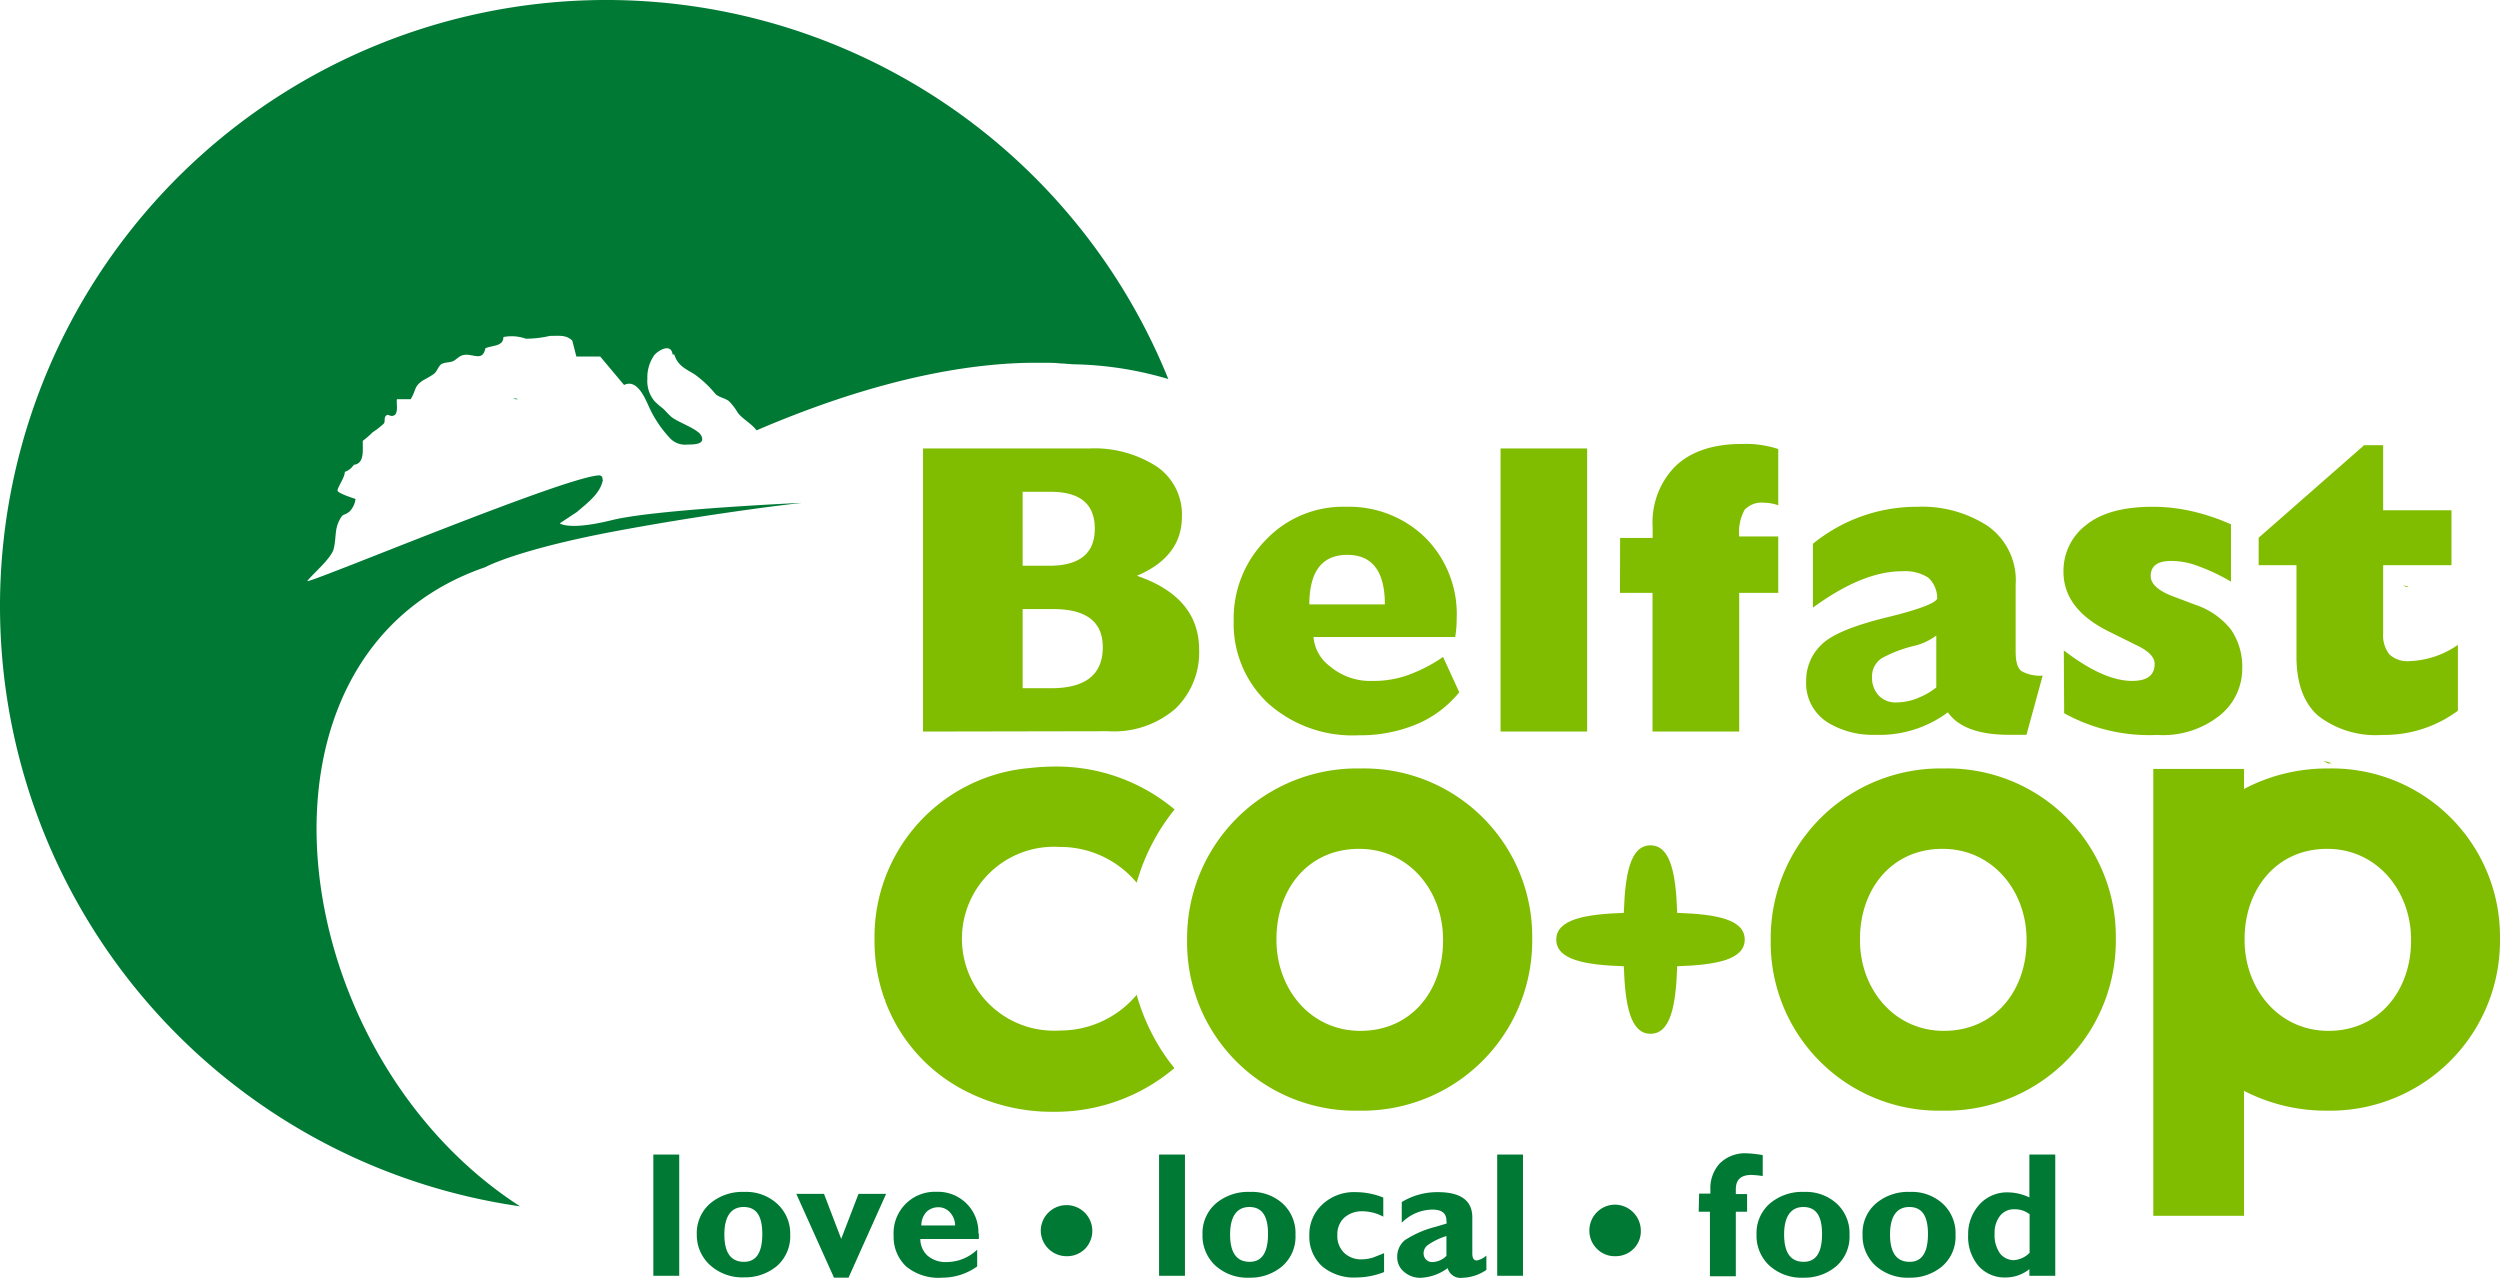 <?xml version="1.0" encoding="UTF-8" standalone="no"?>
<svg
   xmlns:dc="http://purl.org/dc/elements/1.1/"
   xmlns:cc="http://creativecommons.org/ns#"
   xmlns:rdf="http://www.w3.org/1999/02/22-rdf-syntax-ns#"
   xmlns:svg="http://www.w3.org/2000/svg"
   xmlns="http://www.w3.org/2000/svg"
   xmlns:sodipodi="http://sodipodi.sourceforge.net/DTD/sodipodi-0.dtd"
   xmlns:inkscape="http://www.inkscape.org/namespaces/inkscape"
   viewBox="0 0 222.105 113.533"
   version="1.1"
   id="svg75"
   sodipodi:docname="2017 logo 1 llf-01-cropped.svg"
   width="222.105"
   height="113.533"
   inkscape:version="0.92.3 (2405546, 2018-03-11)">
  <sodipodi:namedview
     pagecolor="#ffffff"
     bordercolor="#666666"
     borderopacity="1"
     objecttolerance="10"
     gridtolerance="10"
     guidetolerance="10"
     inkscape:pageopacity="0"
     inkscape:pageshadow="2"
     inkscape:window-width="1660"
     inkscape:window-height="1017"
     id="namedview77"
     showgrid="false"
     fit-margin-top="0"
     fit-margin-left="0"
     fit-margin-right="0"
     fit-margin-bottom="0"
     inkscape:zoom="1.0658174"
     inkscape:cx="110.95383"
     inkscape:cy="47.859767"
     inkscape:window-x="0"
     inkscape:window-y="0"
     inkscape:window-maximized="0"
     inkscape:current-layer="svg75" />
  <defs
     id="defs4">
    <style
       id="style2">.cls-1{fill:none;}.cls-2{fill:#00953b;}.cls-3{fill:#80bc00;}.cls-4{fill:#007934;}.cls-5{fill:#fff;}</style>
  </defs>
  <title
     id="title6">2017 logo 1 llf</title>
  <g
     id="Layer_1"
     data-name="Layer 1"
     transform="translate(-6.796,-5.327)">
    <path
       class="cls-1"
       d="M 89.54,6.25 H 89 l 0.23,0.13 z"
       id="path8"
       inkscape:connector-curvature="0"
       style="fill:none" />
    <path
       class="cls-2"
       d="m 52.79,40.78 -0.43,-0.12 0.25,0.14 h 0.19 z"
       id="path10"
       inkscape:connector-curvature="0"
       style="fill:#00953b" />
    <path
       class="cls-3"
       d="m 213.89,73.11 -0.7,-0.19 0.42,0.23 h 0.3 a 0.14,0.14 0 0 0 -0.02,-0.04 z"
       id="path12"
       inkscape:connector-curvature="0"
       style="fill:#80bc00" />
    <path
       class="cls-3"
       d="m 220.74,57.44 -0.45,-0.12 0.27,0.15 h 0.19 z"
       id="path14"
       inkscape:connector-curvature="0"
       style="fill:#80bc00" />
    <path
       class="cls-4"
       d="m 49.9,55.72 c 0,0 2.83,-1.59 12,-3.28 C 71.07,50.75 78.07,50 78.07,50 c 0,0 -13,0.57 -16.88,1.53 -3.88,0.96 -4.66,0.29 -4.66,0.29 l 1.51,-1 C 59,50 60.11,49.18 60.35,48 L 60.3,47.74 v -0.06 l -0.2,-0.12 c -2.74,-0.06 -26.31,9.83 -26,9.38 0.48,-0.63 2.13,-2 2.34,-2.85 0.25,-1 0.06,-1.71 0.53,-2.58 0.35,-0.65 0.31,-0.29 0.87,-0.73 a 1.9,1.9 0 0 0 0.54,-1.13 c -0.27,-0.08 -1.52,-0.49 -1.59,-0.72 -0.07,-0.23 0.65,-1.18 0.64,-1.68 a 1.56,1.56 0 0 0 0.8,-0.63 c 1,-0.11 0.76,-1.39 0.8,-2.13 a 7.83,7.83 0 0 0 0.86,-0.75 7.2,7.2 0 0 0 1,-0.78 c 0.15,-0.18 0,-0.47 0.18,-0.68 0.18,-0.21 0.32,0 0.52,0 h 0.08 l 0.2,-0.08 c 0.33,-0.34 0.12,-1 0.19,-1.41 0.4,0 0.82,0 1.22,0 0.52,-0.82 0.25,-1.13 1.15,-1.7 a 9.85,9.85 0 0 0 0.91,-0.54 c 0.28,-0.21 0.39,-0.66 0.64,-0.85 0.25,-0.19 0.76,-0.16 1.05,-0.28 0.29,-0.12 0.54,-0.46 0.89,-0.54 0.88,-0.21 1.73,0.65 2,-0.61 0.58,-0.28 1.59,-0.13 1.6,-1 a 3.79,3.79 0 0 1 2,0.15 9.52,9.52 0 0 0 2.12,-0.25 c 0.8,0 1.45,-0.12 2,0.42 L 58,37 h 2.12 l 2.12,2.53 c 1.19,-0.59 1.9,1.27 2.24,2 a 10.24,10.24 0 0 0 1.79,2.67 1.82,1.82 0 0 0 1.6,0.62 c 0.57,0 1.62,0 1.23,-0.78 -0.3,-0.63 -2.14,-1.2 -2.72,-1.73 -0.24,-0.22 -0.45,-0.47 -0.67,-0.68 a 6.52,6.52 0 0 1 -0.76,-0.66 2.78,2.78 0 0 1 -0.64,-2 3.4,3.4 0 0 1 0.6,-2.07 c 0.31,-0.41 1.51,-1.15 1.64,-0.08 h 0.15 c 0.31,1 1,1.27 1.8,1.76 a 9.9,9.9 0 0 1 1.88,1.77 c 0.29,0.27 0.81,0.34 1.17,0.61 a 4.82,4.82 0 0 1 0.77,1 c 0.39,0.56 1.25,1 1.69,1.6 7.21,-3.1 15.87,-5.84 24.15,-6 v 0 c 0.18,0 0.35,0 0.52,0 h 1 c 0.45,0 0.9,0 1.34,0.06 h 0.17 l 0.9,0.07 A 31.37,31.37 0 0 1 110.59,39 53.86,53.86 0 1 0 53,112.5 C 31.78,98.81 27.36,63.45 49.9,55.72 Z"
       id="path16"
       inkscape:connector-curvature="0"
       style="fill:#007934" />
    <polygon
       class="cls-5"
       points=""
       id="polygon18"
       style="fill:#ffffff" />
    <path
       class="cls-3"
       d="M 88.8,70.32 V 45.17 h 14.74 a 10.22,10.22 0 0 1 6,1.59 5.15,5.15 0 0 1 2.26,4.46 c 0,2.38 -1.34,4.14 -4,5.26 q 5.53,1.89 5.53,6.59 a 6.93,6.93 0 0 1 -2.11,5.22 8.35,8.35 0 0 1 -6,2 z M 97.65,55.59 H 100 q 4.07,0 4.06,-3.3 c 0,-2.18 -1.3,-3.27 -3.92,-3.27 h -2.49 z m 0,10.88 h 2.53 q 4.59,0 4.59,-3.65 0,-3.37 -4.37,-3.38 h -2.75 z"
       id="path20"
       inkscape:connector-curvature="0"
       style="fill:#80bc00" />
    <path
       class="cls-3"
       d="m 136.21,60.29 a 9.79,9.79 0 0 1 -0.13,1.63 h -12.59 a 3.6,3.6 0 0 0 1.46,2.6 5.52,5.52 0 0 0 3.79,1.3 9,9 0 0 0 3.69,-0.73 13.27,13.27 0 0 0 2.57,-1.4 l 1.44,3.14 a 9.76,9.76 0 0 1 -3.74,2.82 13,13 0 0 1 -5.19,1 11.23,11.23 0 0 1 -8.11,-2.89 9.67,9.67 0 0 1 -3,-7.31 9.91,9.91 0 0 1 2.8,-7.1 9.47,9.47 0 0 1 7.19,-3 9.7,9.7 0 0 1 7,2.71 9.6,9.6 0 0 1 2.82,7.23 z m -9.71,-5.67 q -3.37,0 -3.38,4.4 h 6.71 q 0,-4.39 -3.33,-4.4 z"
       id="path22"
       inkscape:connector-curvature="0"
       style="fill:#80bc00" />
    <path
       class="cls-3"
       d="M 140.11,70.32 V 45.17 h 7.69 v 25.15 z"
       id="path24"
       inkscape:connector-curvature="0"
       style="fill:#80bc00" />
    <path
       class="cls-3"
       d="m 150.73,53.12 h 2.89 v -1 a 7.07,7.07 0 0 1 2,-5.35 c 1.33,-1.3 3.31,-2 5.92,-2 a 9.24,9.24 0 0 1 3.24,0.45 v 5 a 3.83,3.83 0 0 0 -1.27,-0.23 2.06,2.06 0 0 0 -1.72,0.63 4.15,4.15 0 0 0 -0.48,2.37 h 3.47 V 58 h -3.47 v 12.32 h -7.7 V 58 h -2.89 z"
       id="path26"
       inkscape:connector-curvature="0"
       style="fill:#80bc00" />
    <path
       class="cls-3"
       d="m 178.1,56.64 a 3.84,3.84 0 0 0 -2.35,-0.56 q -3.47,0 -7.89,3.23 v -5.67 a 14.59,14.59 0 0 1 9.28,-3.29 10.67,10.67 0 0 1 6.27,1.72 5.9,5.9 0 0 1 2.46,5.22 v 5.93 c 0,0.89 0.17,1.47 0.52,1.73 a 3.34,3.34 0 0 0 1.88,0.4 l -1.44,5.26 h -1.52 q -4.06,0 -5.46,-2 a 10.16,10.16 0 0 1 -6.45,2 7.68,7.68 0 0 1 -4.06,-1 4.11,4.11 0 0 1 -2.08,-3.78 4.38,4.38 0 0 1 1.34,-3.21 c 0.89,-0.91 2.85,-1.72 5.89,-2.46 q 4.08,-1 4.41,-1.64 a 2.47,2.47 0 0 0 -0.8,-1.88 z m 0.8,5.09 a 5.4,5.4 0 0 1 -2.14,1 11.52,11.52 0 0 0 -2.76,1.06 1.93,1.93 0 0 0 -0.89,1.74 2.31,2.31 0 0 0 0.56,1.55 2.05,2.05 0 0 0 1.66,0.65 5,5 0 0 0 2,-0.45 6.17,6.17 0 0 0 1.49,-0.88 v -4.67 z"
       id="path28"
       inkscape:connector-curvature="0"
       style="fill:#80bc00" />
    <path
       class="cls-3"
       d="m 190.15,63.11 c 2.34,1.8 4.36,2.71 6.07,2.71 1.35,0 2,-0.51 2,-1.52 0,-0.59 -0.54,-1.14 -1.59,-1.64 l -2.44,-1.21 q -4.07,-2 -4.07,-5.32 a 5.11,5.11 0 0 1 2,-4.15 q 2,-1.63 5.94,-1.63 a 15.56,15.56 0 0 1 3.49,0.4 18.81,18.81 0 0 1 3.45,1.16 V 57 a 17.4,17.4 0 0 0 -3.34,-1.53 6.8,6.8 0 0 0 -1.95,-0.31 c -1.23,0 -1.84,0.44 -1.84,1.34 0,0.69 0.64,1.29 1.91,1.78 l 2.06,0.78 a 6.7,6.7 0 0 1 3.16,2.2 5.84,5.84 0 0 1 1,3.51 5.3,5.3 0 0 1 -2,4.12 8.07,8.07 0 0 1 -5.56,1.73 15.56,15.56 0 0 1 -8.26,-1.93 z"
       id="path30"
       inkscape:connector-curvature="0"
       style="fill:#80bc00" />
    <path
       class="cls-3"
       d="m 207.46,53.1 9.37,-8.22 h 1.69 v 5.78 h 6.07 v 4.88 h -6.07 v 6.05 a 2.75,2.75 0 0 0 0.54,1.86 2.37,2.37 0 0 0 1.84,0.61 8,8 0 0 0 4.26,-1.44 v 5.85 a 11,11 0 0 1 -6.72,2.15 8.36,8.36 0 0 1 -5.69,-1.7 q -1.94,-1.71 -1.93,-5.31 v -8.07 h -3.36 z"
       id="path32"
       inkscape:connector-curvature="0"
       style="fill:#80bc00" />
    <path
       class="cls-3"
       d="m 161.8,88.8 c 0,-1.79 -2.52,-2.26 -6,-2.37 -0.11,-3.45 -0.58,-6 -2.37,-6 -1.79,0 -2.26,2.52 -2.37,6 -3.44,0.11 -6,0.58 -6,2.37 0,1.79 2.52,2.26 6,2.37 0.11,3.45 0.58,6 2.37,6 1.79,0 2.26,-2.52 2.37,-6 3.45,-0.11 6,-0.58 6,-2.37"
       id="path34"
       inkscape:connector-curvature="0"
       style="fill:#80bc00" />
    <path
       class="cls-3"
       d="m 186.84,88.8 c 0,-4.3 -3,-8.06 -7.46,-8.06 -4.59,0 -7.34,3.65 -7.34,8 v 0.11 c 0,4.31 3,8.06 7.45,8.06 4.6,0 7.35,-3.65 7.35,-8 z M 179.38,104 A 14.94,14.94 0 0 1 164.11,88.91 V 88.8 a 15.09,15.09 0 0 1 15.38,-15.2 14.94,14.94 0 0 1 15.28,15.09 V 88.8 A 15.09,15.09 0 0 1 179.38,104"
       id="path36"
       inkscape:connector-curvature="0"
       style="fill:#80bc00" />
    <path
       class="cls-3"
       d="m 221,88.91 c 0,4.3 -2.74,8 -7.34,8 -4.44,0 -7.45,-3.75 -7.45,-8.06 v -0.11 c 0,-4.3 2.74,-8 7.34,-8 4.44,0 7.45,3.76 7.45,8.06 z M 213.62,73.6 a 15.8,15.8 0 0 0 -7.46,1.82 v -1.78 h -8.06 v 39.7 h 8.06 v -11.1 A 15.86,15.86 0 0 0 213.51,104 15.09,15.09 0 0 0 228.9,88.8 V 88.69 A 14.94,14.94 0 0 0 213.62,73.6 Z"
       id="path38"
       inkscape:connector-curvature="0"
       style="fill:#80bc00" />
    <path
       class="cls-3"
       d="m 100.35,104.1 a 16.82,16.82 0 0 1 -7.82,-1.87 14.71,14.71 0 0 1 -7,-7.74 v 0 l -0.09,-0.22 c 0,-0.07 0,-0.14 -0.07,-0.21 v 0 A 15.23,15.23 0 0 1 84.49,88.93 V 88.7 a 15.06,15.06 0 0 1 13.8,-15.14 19.31,19.31 0 0 1 2.17,-0.13 16.32,16.32 0 0 1 10.69,3.81 c -0.18,0.22 -0.35,0.43 -0.51,0.66 a 18.3,18.3 0 0 0 -2.86,5.85 8.84,8.84 0 0 0 -6.86,-3.18 8.17,8.17 0 1 0 0,16.31 8.86,8.86 0 0 0 6.86,-3.17 18.24,18.24 0 0 0 2.86,5.88 l 0.49,0.63 a 16.38,16.38 0 0 1 -10.78,3.88 z"
       id="path40"
       inkscape:connector-curvature="0"
       style="fill:#80bc00" />
    <path
       class="cls-3"
       d="m 135,88.8 c 0,-4.3 -3,-8.06 -7.46,-8.06 -4.59,0 -7.34,3.65 -7.34,8 v 0.11 c 0,4.31 3,8.06 7.45,8.06 4.6,0 7.35,-3.65 7.35,-8 z M 127.53,104 A 14.94,14.94 0 0 1 112.26,88.91 V 88.8 a 15.09,15.09 0 0 1 15.38,-15.2 14.94,14.94 0 0 1 15.28,15.09 V 88.8 A 15.09,15.09 0 0 1 127.53,104"
       id="path42"
       inkscape:connector-curvature="0"
       style="fill:#80bc00" />
    <path
       class="cls-4"
       d="M 64.84,118.67 V 107.9 h 2.3 v 10.77 z"
       id="path44"
       inkscape:connector-curvature="0"
       style="fill:#007934" />
    <path
       class="cls-4"
       d="m 68.7,115 a 3.49,3.49 0 0 1 1.16,-2.73 4.43,4.43 0 0 1 3.07,-1.05 4.06,4.06 0 0 1 2.91,1.05 3.57,3.57 0 0 1 1.16,2.73 3.51,3.51 0 0 1 -1.19,2.81 4.42,4.42 0 0 1 -2.9,1 4.26,4.26 0 0 1 -3,-1.06 A 3.61,3.61 0 0 1 68.7,115 Z m 2.45,0 q 0,2.43 1.74,2.43 c 1.09,0 1.63,-0.82 1.63,-2.47 0,-1.65 -0.55,-2.4 -1.66,-2.4 -1.11,0 -1.71,0.83 -1.71,2.44 z"
       id="path46"
       inkscape:connector-curvature="0"
       style="fill:#007934" />
    <path
       class="cls-4"
       d="m 81.53,115.39 1.54,-4 h 2.45 l -3.34,7.45 h -1.29 l -3.35,-7.45 H 80 Z"
       id="path48"
       inkscape:connector-curvature="0"
       style="fill:#007934" />
    <path
       class="cls-4"
       d="m 93.76,114.91 v 0.49 h -5.2 a 2,2 0 0 0 0.65,1.49 2.46,2.46 0 0 0 1.72,0.56 3.94,3.94 0 0 0 2.68,-1.1 v 1.49 a 5.35,5.35 0 0 1 -3.1,1 4.53,4.53 0 0 1 -3.21,-1 3.58,3.58 0 0 1 -1.11,-2.72 3.67,3.67 0 0 1 3.81,-3.91 3.59,3.59 0 0 1 3.72,3.7 z m -2.53,-1.83 a 1.37,1.37 0 0 0 -1.1,-0.5 1.52,1.52 0 0 0 -1,0.39 1.75,1.75 0 0 0 -0.48,1.23 h 3 a 1.7,1.7 0 0 0 -0.42,-1.12 z"
       id="path50"
       inkscape:connector-curvature="0"
       style="fill:#007934" />
    <path
       class="cls-4"
       d="m 99.26,114.64 a 2.29,2.29 0 1 1 3.92,1.65 2.26,2.26 0 0 1 -1.63,0.64 2.29,2.29 0 0 1 -2.29,-2.29 z"
       id="path52"
       inkscape:connector-curvature="0"
       style="fill:#007934" />
    <path
       class="cls-4"
       d="M 109.77,118.67 V 107.9 h 2.3 v 10.77 z"
       id="path54"
       inkscape:connector-curvature="0"
       style="fill:#007934" />
    <path
       class="cls-4"
       d="m 113.63,115 a 3.49,3.49 0 0 1 1.16,-2.73 4.42,4.42 0 0 1 3.07,-1.05 4.06,4.06 0 0 1 2.91,1.05 3.57,3.57 0 0 1 1.12,2.76 3.48,3.48 0 0 1 -1.2,2.81 4.38,4.38 0 0 1 -2.9,1 4.25,4.25 0 0 1 -3,-1.06 3.61,3.61 0 0 1 -1.16,-2.78 z m 2.45,0 q 0,2.43 1.74,2.43 c 1.08,0 1.63,-0.82 1.63,-2.47 0,-1.65 -0.56,-2.4 -1.66,-2.4 -1.1,0 -1.71,0.83 -1.71,2.44 z"
       id="path56"
       inkscape:connector-curvature="0"
       style="fill:#007934" />
    <path
       class="cls-4"
       d="m 129.76,116.66 v 1.68 a 6.79,6.79 0 0 1 -2.41,0.48 4.41,4.41 0 0 1 -3.1,-1 3.56,3.56 0 0 1 -1.13,-2.74 3.61,3.61 0 0 1 1.15,-2.74 4.1,4.1 0 0 1 3,-1.1 6.56,6.56 0 0 1 2.42,0.48 v 1.7 a 3.91,3.91 0 0 0 -1.83,-0.48 2.36,2.36 0 0 0 -1.64,0.57 2,2 0 0 0 -0.61,1.54 2.07,2.07 0 0 0 0.61,1.59 2.16,2.16 0 0 0 1.54,0.57 3.49,3.49 0 0 0 1.08,-0.18 z"
       id="path58"
       inkscape:connector-curvature="0"
       style="fill:#007934" />
    <path
       class="cls-4"
       d="m 135.3,113.79 c 0,-0.69 -0.42,-1 -1.26,-1 a 3.88,3.88 0 0 0 -2.71,1.17 v -1.84 a 6.05,6.05 0 0 1 3.21,-0.88 q 3.06,0 3.06,2.25 v 3.2 c 0,0.41 0.13,0.62 0.4,0.62 a 1.77,1.77 0 0 0 0.85,-0.44 v 1.28 a 4,4 0 0 1 -2.15,0.7 1.18,1.18 0 0 1 -1.29,-0.86 4.35,4.35 0 0 1 -2.41,0.86 2.15,2.15 0 0 1 -1.46,-0.53 1.63,1.63 0 0 1 -0.61,-1.26 1.9,1.9 0 0 1 0.67,-1.55 9.08,9.08 0 0 1 2.73,-1.19 l 1,-0.3 z m 0,1.35 a 5.87,5.87 0 0 0 -1.67,0.81 0.92,0.92 0 0 0 -0.36,0.71 0.8,0.8 0 0 0 0.22,0.57 0.75,0.75 0 0 0 0.58,0.22 1.82,1.82 0 0 0 1.23,-0.55 z"
       id="path60"
       inkscape:connector-curvature="0"
       style="fill:#007934" />
    <path
       class="cls-4"
       d="M 139.81,118.67 V 107.9 h 2.29 v 10.77 z"
       id="path62"
       inkscape:connector-curvature="0"
       style="fill:#007934" />
    <path
       class="cls-4"
       d="m 148,114.64 a 2.29,2.29 0 0 1 2.29,-2.29 2.32,2.32 0 0 1 2.28,2.29 2.19,2.19 0 0 1 -0.66,1.65 2.24,2.24 0 0 1 -1.62,0.64 2.21,2.21 0 0 1 -1.63,-0.67 2.23,2.23 0 0 1 -0.66,-1.62 z"
       id="path64"
       inkscape:connector-curvature="0"
       style="fill:#007934" />
    <path
       class="cls-4"
       d="m 157.75,111.37 h 1 V 111 a 3.24,3.24 0 0 1 0.84,-2.32 3.19,3.19 0 0 1 2.41,-0.89 9.88,9.88 0 0 1 1.4,0.16 v 1.86 a 8.38,8.38 0 0 0 -1,-0.1 c -0.93,0 -1.39,0.42 -1.39,1.27 v 0.43 h 1 v 1.57 h -1 v 5.73 h -2.3 v -5.73 h -1 z"
       id="path66"
       inkscape:connector-curvature="0"
       style="fill:#007934" />
    <path
       class="cls-4"
       d="m 162.85,115 a 3.49,3.49 0 0 1 1.16,-2.73 4.43,4.43 0 0 1 3.07,-1.05 4.06,4.06 0 0 1 2.91,1.05 3.57,3.57 0 0 1 1.12,2.76 3.48,3.48 0 0 1 -1.2,2.81 4.38,4.38 0 0 1 -2.9,1 4.25,4.25 0 0 1 -3,-1.06 3.61,3.61 0 0 1 -1.16,-2.78 z m 2.45,0 q 0,2.43 1.74,2.43 c 1.09,0 1.63,-0.82 1.63,-2.47 0,-1.65 -0.56,-2.4 -1.66,-2.4 -1.1,0 -1.71,0.83 -1.71,2.44 z"
       id="path68"
       inkscape:connector-curvature="0"
       style="fill:#007934" />
    <path
       class="cls-4"
       d="m 172.27,115 a 3.46,3.46 0 0 1 1.16,-2.73 4.4,4.4 0 0 1 3.07,-1.05 4.05,4.05 0 0 1 2.9,1.05 3.57,3.57 0 0 1 1.13,2.76 3.48,3.48 0 0 1 -1.2,2.81 4.4,4.4 0 0 1 -2.9,1 4.26,4.26 0 0 1 -3,-1.06 3.6,3.6 0 0 1 -1.16,-2.78 z m 2.44,0 q 0,2.43 1.74,2.43 c 1.09,0 1.63,-0.82 1.63,-2.47 0,-1.65 -0.55,-2.4 -1.66,-2.4 -1.11,0 -1.71,0.83 -1.71,2.44 z"
       id="path70"
       inkscape:connector-curvature="0"
       style="fill:#007934" />
    <path
       class="cls-4"
       d="m 187.09,111.71 v -3.81 h 2.3 v 10.77 h -2.3 v -0.59 a 3.36,3.36 0 0 1 -2.09,0.74 3.11,3.11 0 0 1 -2.41,-1 4,4 0 0 1 -0.94,-2.78 3.91,3.91 0 0 1 1,-2.7 3.32,3.32 0 0 1 2.59,-1.08 4.52,4.52 0 0 1 1.85,0.45 z m -3.09,3.22 a 2.82,2.82 0 0 0 0.47,1.74 1.56,1.56 0 0 0 1.27,0.61 2.18,2.18 0 0 0 1.37,-0.65 v -3.43 a 2.16,2.16 0 0 0 -1.34,-0.44 1.56,1.56 0 0 0 -1.29,0.59 2.42,2.42 0 0 0 -0.48,1.58 z"
       id="path72"
       inkscape:connector-curvature="0"
       style="fill:#007934" />
  </g>
</svg>
